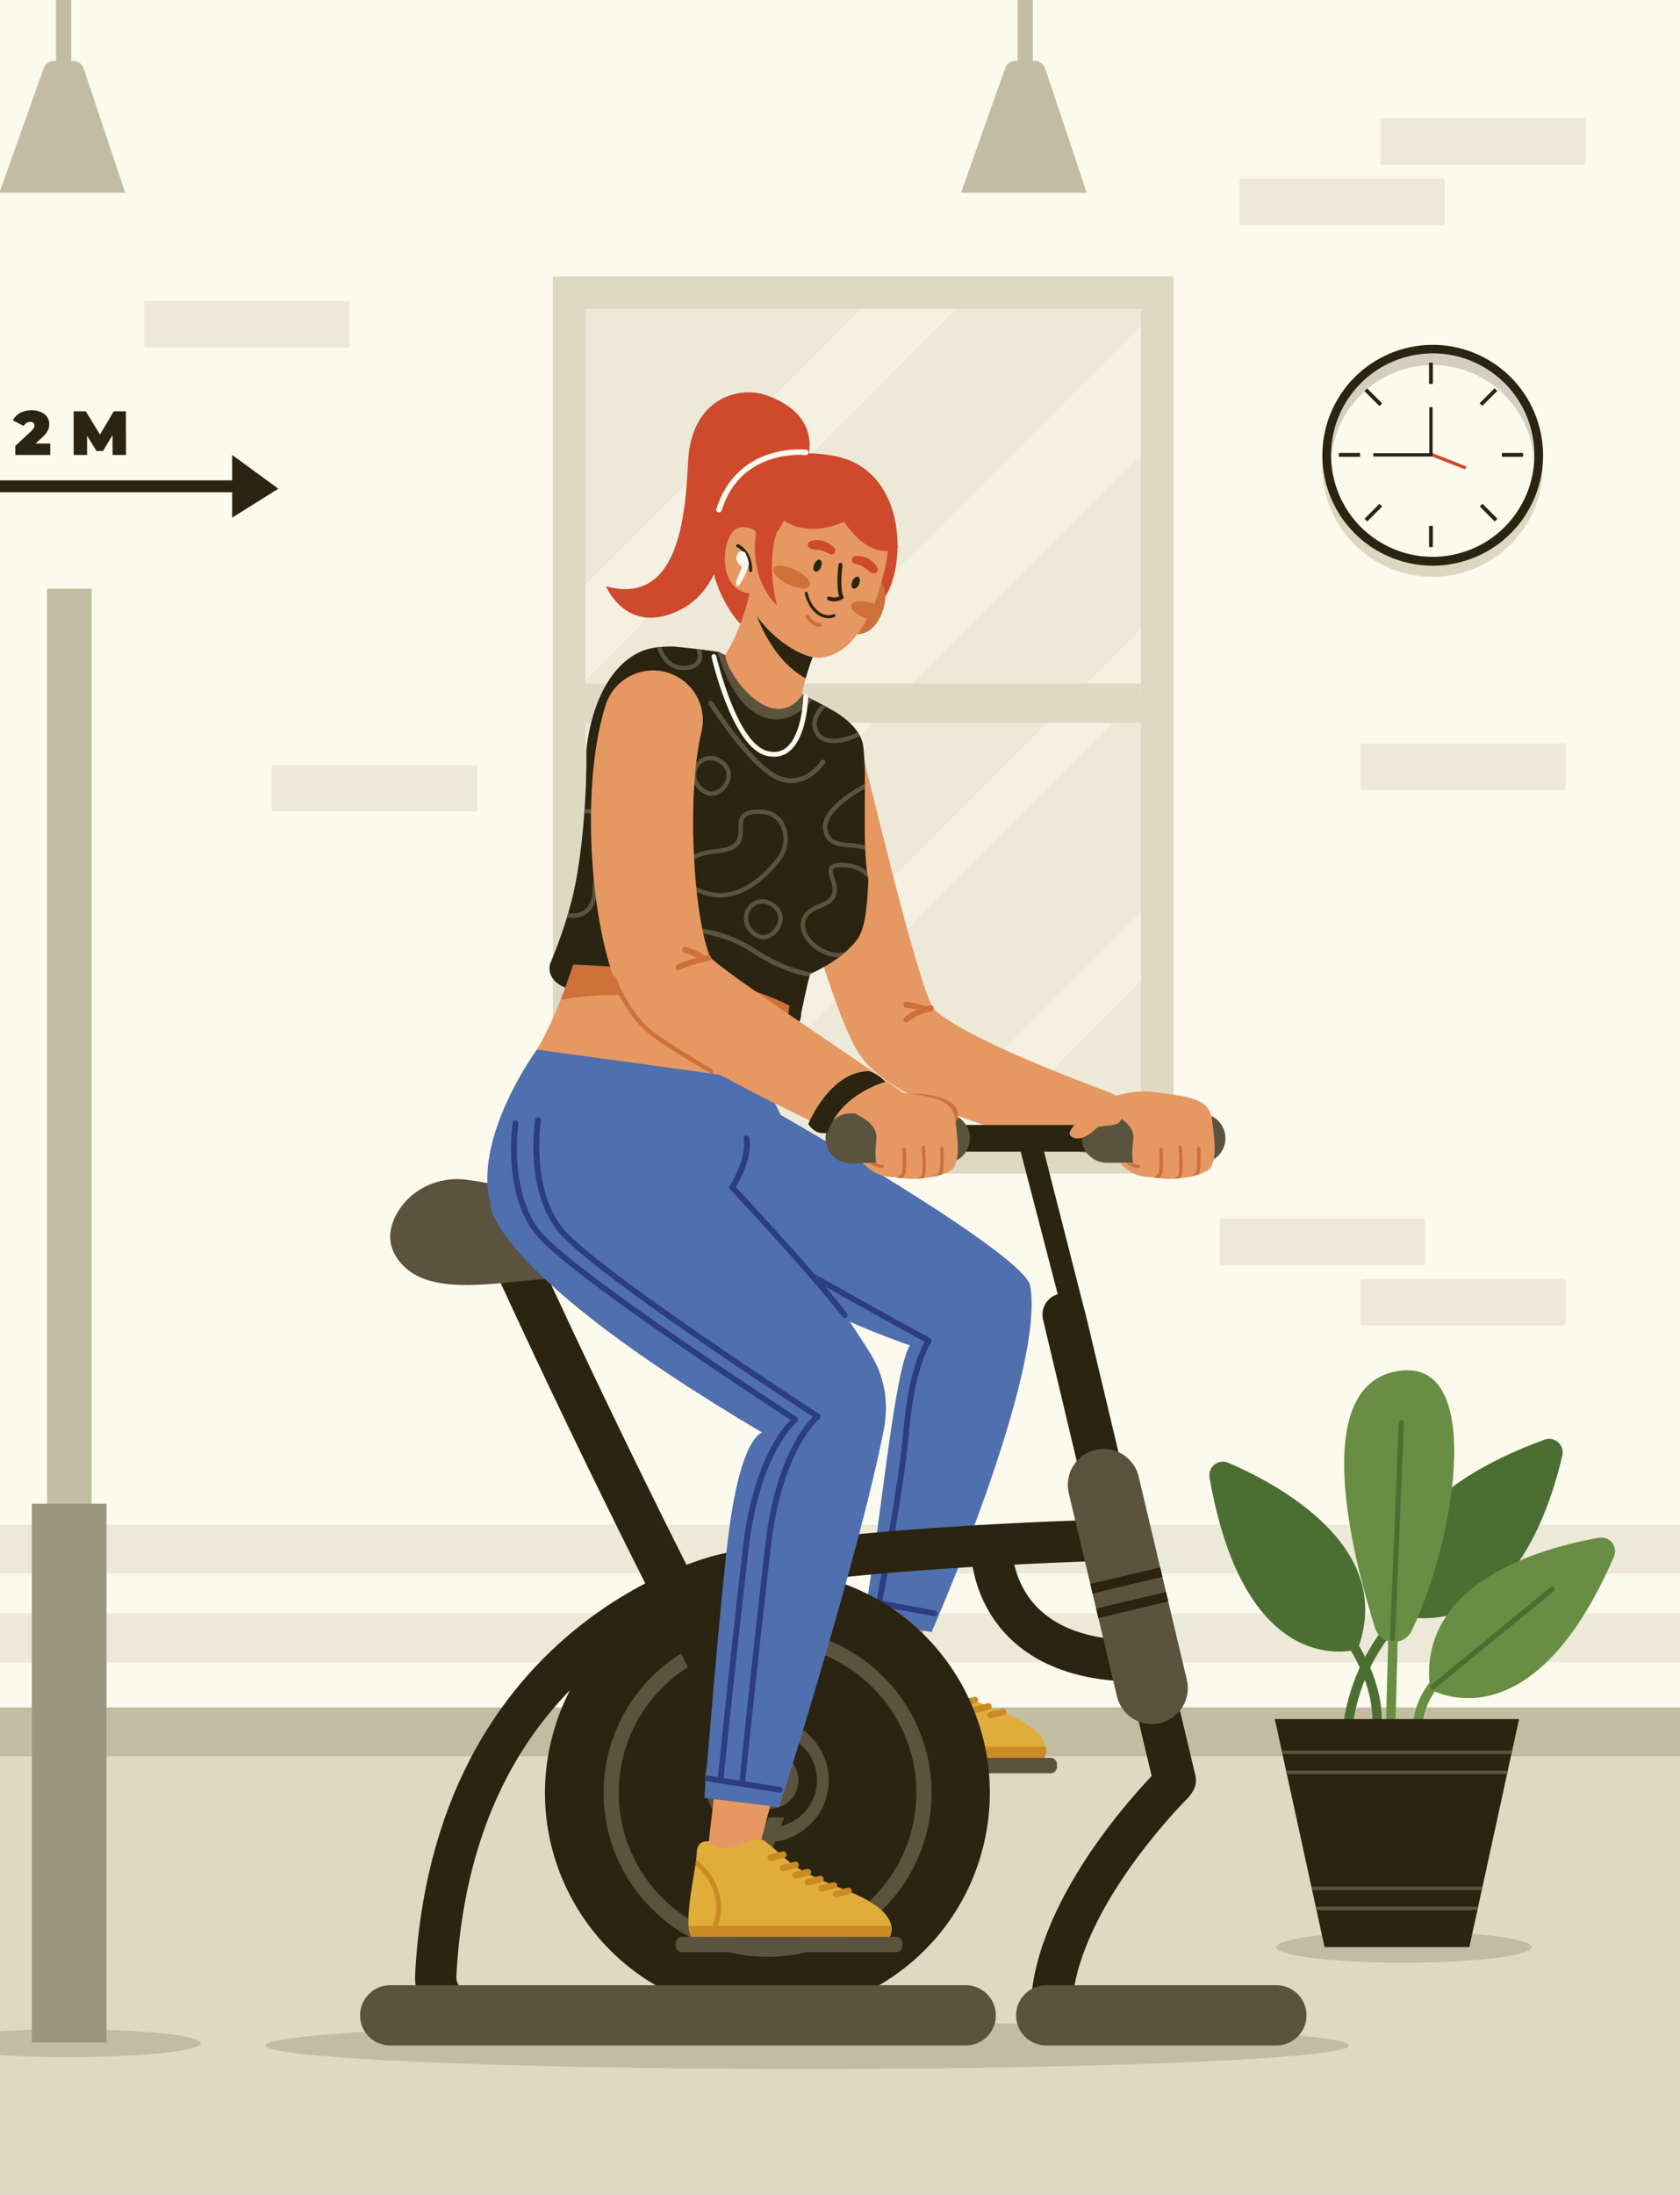 <svg width="383" height="500" viewBox="0 0 383 500" fill="none" xmlns="http://www.w3.org/2000/svg">
<rect x="0" y="0" width="383" height="500" fill="#333333" stroke="none"/>
<g clip-path="url(#clip0_1_1856)">
<g clip-path="url(#clip1_1_1856)">
<path d="M383.027 0H-366.973V500H383.027V0Z" fill="#FCF9ED"/>
<path d="M383.027 400.13H-367V500H383.027V400.13Z" fill="#DDD9C2"/>
<path d="M383.027 367.555H-367V378.722H383.027V367.555Z" fill="#ECE9D9"/>
<path d="M383.027 347.309H-367V358.476H383.027V347.309Z" fill="#ECE9D9"/>
<path d="M383.027 388.962H-367V400.129H383.027V388.962Z" fill="#C2BDA2"/>
<path d="M324.442 288.207H278.518C278.273 288.207 278.075 288.009 278.075 287.764V278.03C278.075 277.785 278.273 277.587 278.518 277.587H324.442C324.687 277.587 324.885 277.786 324.885 278.03V287.764C324.885 288.009 324.687 288.207 324.442 288.207Z" fill="#ECE9D9"/>
<path d="M356.546 301.966H310.622C310.377 301.966 310.179 301.767 310.179 301.523V291.789C310.179 291.544 310.377 291.345 310.622 291.345H356.546C356.791 291.345 356.989 291.544 356.989 291.789V301.523C356.989 301.768 356.791 301.966 356.546 301.966Z" fill="#ECE9D9"/>
<path d="M315.131 37.544H361.055C361.3 37.544 361.498 37.345 361.498 37.1V27.366C361.498 27.121 361.3 26.922 361.055 26.922H315.131C314.886 26.922 314.688 27.12 314.688 27.366V37.1C314.688 37.345 314.886 37.544 315.131 37.544Z" fill="#ECE9D9"/>
<path d="M283.027 51.303H328.951C329.196 51.303 329.395 51.104 329.395 50.86V41.126C329.395 40.881 329.196 40.683 328.951 40.683H283.027C282.782 40.683 282.584 40.882 282.584 41.126V50.86C282.583 51.104 282.782 51.303 283.027 51.303Z" fill="#ECE9D9"/>
<path d="M33.302 79.185H79.226C79.471 79.185 79.67 78.986 79.67 78.742V69.008C79.67 68.763 79.472 68.564 79.226 68.564H33.302C33.057 68.564 32.858 68.763 32.858 69.008V78.742C32.859 78.986 33.057 79.185 33.302 79.185Z" fill="#ECE9D9"/>
<path d="M62.384 184.9H108.308C108.553 184.9 108.752 184.701 108.752 184.457V174.723C108.752 174.478 108.553 174.28 108.308 174.28H62.384C62.139 174.28 61.941 174.479 61.941 174.723V184.457C61.941 184.702 62.139 184.9 62.384 184.9Z" fill="#ECE9D9"/>
<path d="M310.622 180.003H356.546C356.791 180.003 356.989 179.804 356.989 179.56V169.826C356.989 169.581 356.79 169.383 356.546 169.383H310.622C310.377 169.383 310.179 169.582 310.179 169.826V179.56C310.178 179.805 310.377 180.003 310.622 180.003Z" fill="#ECE9D9"/>
<path d="M267.534 62.931H126.043V267.357H267.534V62.931Z" fill="#DDD9C2"/>
<path d="M260.094 70.371H133.484V259.919H260.094V70.371Z" fill="#ECE9D9"/>
<g opacity="0.5">
<path d="M218.002 70.371L133.484 154.889V133.157L196.267 70.371H218.002Z" fill="#FCF9ED"/>
</g>
<g opacity="0.5">
<path d="M260.094 74.201V103.53L133.484 230.14V200.811L260.094 74.201Z" fill="#FCF9ED"/>
</g>
<g opacity="0.5">
<path d="M260.094 207.846V223.484L223.659 259.919H208.021L260.094 207.846Z" fill="#FCF9ED"/>
</g>
<g opacity="0.5">
<path d="M260.094 143.289V158.445L158.617 259.919H143.464L260.094 143.289Z" fill="#FCF9ED"/>
</g>
<path d="M260.095 155.743H133.483V164.664H260.095V155.743Z" fill="#DDD9C2"/>
<path d="M307.538 465.981C307.538 468.942 252.241 471.342 184.029 471.342C115.817 471.342 60.52 468.942 60.52 465.981C60.52 463.02 115.817 460.619 184.029 460.619C252.241 460.619 307.538 463.02 307.538 465.981Z" fill="#C2BDA2"/>
<path d="M198.703 362.501L196.686 379.924C196.686 379.924 202.268 382.837 208.475 379.536L212.379 364.781L198.703 362.501Z" fill="#E69862"/>
<path d="M238.057 400.445H192.818C192.481 399.834 192.298 398.967 192.223 397.933C191.94 394.106 193.16 387.999 193.758 384.149C193.831 383.699 193.893 383.279 193.941 382.9C194.024 382.257 194.076 381.721 194.076 381.327C194.076 378.184 196.858 378.723 196.858 378.723C201.436 383.212 206.619 376.48 209.646 378.688C209.646 378.688 210.949 379.622 214.542 382.854C218.131 386.085 224.241 388.218 229.441 390.394C236.154 393.2 238.058 396.003 238.43 397.934C238.722 399.462 238.057 400.445 238.057 400.445Z" fill="#E0AD3A"/>
<path d="M238.057 400.445H192.818C192.481 399.834 192.298 398.967 192.223 397.933H238.429C238.722 399.462 238.057 400.445 238.057 400.445Z" fill="#CA8A24"/>
<path d="M239.492 403.969H190.765C189.944 403.969 189.279 403.304 189.279 402.482V401.931C189.279 401.11 189.944 400.445 190.765 400.445H239.492C240.313 400.445 240.978 401.11 240.978 401.931V402.482C240.979 403.303 240.313 403.969 239.492 403.969Z" fill="#5B533E"/>
<path d="M197.433 400.445H196.089C197.43 398.913 198.685 396.562 198.521 393.201C198.303 388.731 195.621 385.718 193.758 384.148C193.831 383.698 193.893 383.278 193.941 382.899C195.95 384.434 199.335 387.795 199.598 393.148C199.755 396.357 198.702 398.751 197.433 400.445Z" fill="#CA8A24"/>
<path d="M213.774 385.522C213.439 385.522 213.135 385.295 213.051 384.956C212.952 384.557 213.195 384.152 213.595 384.053L216.421 383.351C216.82 383.251 217.225 383.495 217.324 383.895C217.423 384.295 217.18 384.699 216.78 384.798L213.954 385.5C213.894 385.514 213.833 385.522 213.774 385.522Z" fill="#CA8A24"/>
<path d="M210.965 383.169C210.63 383.169 210.326 382.942 210.242 382.603C210.143 382.204 210.386 381.799 210.786 381.7L213.612 380.998C214.011 380.898 214.416 381.142 214.515 381.542C214.614 381.941 214.371 382.346 213.971 382.445L211.145 383.147C211.085 383.162 211.025 383.169 210.965 383.169Z" fill="#CA8A24"/>
<path d="M216.6 387.164C216.266 387.164 215.961 386.937 215.877 386.598C215.778 386.199 216.021 385.794 216.421 385.695L219.247 384.993C219.647 384.893 220.051 385.137 220.15 385.537C220.249 385.936 220.006 386.341 219.606 386.44L216.78 387.142C216.72 387.157 216.659 387.164 216.6 387.164Z" fill="#CA8A24"/>
<path d="M219.425 388.743C219.091 388.743 218.786 388.516 218.702 388.177C218.603 387.778 218.846 387.373 219.246 387.274L222.072 386.572C222.472 386.472 222.876 386.717 222.975 387.116C223.074 387.515 222.831 387.92 222.431 388.019L219.605 388.721C219.545 388.736 219.485 388.743 219.425 388.743Z" fill="#CA8A24"/>
<path d="M222.507 390.204C222.173 390.204 221.868 389.977 221.784 389.638C221.685 389.238 221.928 388.834 222.328 388.735L225.154 388.033C225.554 387.934 225.958 388.177 226.057 388.577C226.156 388.976 225.913 389.381 225.513 389.48L222.687 390.182C222.627 390.197 222.566 390.204 222.507 390.204Z" fill="#CA8A24"/>
<path d="M225.849 391.449C225.514 391.449 225.21 391.222 225.126 390.883C225.027 390.484 225.27 390.079 225.67 389.98L228.496 389.279C228.896 389.179 229.3 389.423 229.399 389.823C229.498 390.222 229.255 390.627 228.855 390.726L226.029 391.428C225.968 391.442 225.908 391.449 225.849 391.449Z" fill="#CA8A24"/>
<path d="M176.373 253.065C176.373 253.065 232.604 284.999 234.825 292.736C238.504 312.435 212.379 371.806 212.379 371.806L196.865 369.081C200.432 350.627 203.676 312.526 207.424 306.489C194.122 301.905 174.632 292.798 161.112 284.305L176.373 253.065Z" fill="#506FAE"/>
<path d="M213.029 368.203C212.989 368.203 212.949 368.2 212.909 368.192L198.31 365.505C197.951 365.439 197.714 365.095 197.78 364.736C197.846 364.377 198.192 364.14 198.549 364.206L213.148 366.893C213.507 366.959 213.744 367.303 213.678 367.662C213.62 367.98 213.342 368.203 213.029 368.203Z" fill="#2D3D81"/>
<path d="M200.464 365.515C200.422 365.515 200.379 365.511 200.337 365.503C199.979 365.433 199.746 365.086 199.816 364.728C199.866 364.47 204.879 338.746 205.937 326.065C206.982 313.532 209.768 307.521 210.793 305.682C200.658 300.165 184.876 291.291 184.714 291.201C184.396 291.022 184.283 290.62 184.462 290.302C184.641 289.984 185.043 289.871 185.361 290.05C185.525 290.142 201.94 299.372 212.03 304.852C212.195 304.942 212.314 305.098 212.357 305.28C212.4 305.463 212.363 305.655 212.256 305.81C212.219 305.863 208.481 311.432 207.252 326.175C206.189 338.928 201.162 364.723 201.111 364.981C201.049 365.297 200.773 365.515 200.464 365.515Z" fill="#2D3D81"/>
<path d="M224.233 420.323C230.808 393.104 214.074 365.709 186.855 359.134C159.637 352.559 132.242 369.294 125.667 396.513C119.092 423.731 135.827 451.126 163.045 457.701C190.263 464.276 217.658 447.541 224.233 420.323Z" fill="#2A2410"/>
<path d="M174.987 445.794C154.376 445.794 137.608 429.026 137.608 408.415C137.608 387.804 154.376 371.036 174.987 371.036C195.598 371.036 212.366 387.804 212.366 408.415C212.365 429.026 195.597 445.794 174.987 445.794ZM174.987 374.491C156.281 374.491 141.063 389.709 141.063 408.415C141.063 427.121 156.281 442.339 174.987 442.339C193.693 442.339 208.911 427.121 208.911 408.415C208.911 389.71 193.693 374.491 174.987 374.491Z" fill="#5B533E"/>
<path d="M220.172 463.1H107.31C103.844 463.1 100.487 461.657 98.102 459.141C95.717 456.624 94.455 453.196 94.64 449.734C95.627 431.314 99.85 414.825 107.194 400.726C113.113 389.363 121.047 379.54 130.776 371.53C147.21 357.999 163.075 354.31 164.038 354.095C192.874 347.471 254.142 346.095 256.737 346.04C259.328 345.983 261.483 348.044 261.538 350.641C261.593 353.237 259.533 355.387 256.937 355.442C256.311 355.455 194.01 356.853 166.123 363.265L166.077 363.275C165.941 363.306 151.286 366.694 136.413 379.072C116.571 395.584 105.676 419.527 104.032 450.236C103.983 451.145 104.302 452.01 104.928 452.671C105.554 453.332 106.401 453.696 107.311 453.696H220.173C222.77 453.696 224.875 455.801 224.875 458.398C224.874 460.995 222.768 463.1 220.172 463.1Z" fill="#2A2410"/>
<path d="M254.791 382.931C254.672 382.931 254.552 382.927 254.431 382.917C237.385 381.625 229.277 373.629 225.476 367.15C221.385 360.175 221.367 353.617 221.378 352.892L230.781 353.04V353.006C230.781 353.054 230.811 357.873 233.789 362.727C237.714 369.125 244.898 372.763 255.142 373.539C257.732 373.735 259.672 375.994 259.475 378.583C259.287 381.053 257.226 382.931 254.791 382.931Z" fill="#2A2410"/>
<path d="M196.654 171.779L200.082 185.558L201.81 192.455L203.561 199.332C204.148 201.62 204.745 203.902 205.353 206.173C205.951 208.447 206.558 210.713 207.184 212.957C207.805 215.204 208.459 217.427 209.108 219.615C209.761 221.797 210.442 223.952 211.146 225.932C211.495 226.913 211.859 227.858 212.18 228.603C212.263 228.804 212.331 228.94 212.402 229.105L212.543 229.404L212.561 229.449C212.562 229.455 212.541 229.419 212.53 229.407C212.517 229.39 212.502 229.374 212.486 229.358L212.453 229.328C212.446 229.322 212.436 229.318 212.423 229.317C212.421 229.323 212.44 229.345 212.444 229.361C212.449 229.371 212.449 229.379 212.456 229.391L212.495 229.439C212.522 229.472 212.539 229.503 212.572 229.543C212.659 229.631 212.712 229.712 212.83 229.821L212.985 229.979L213.173 230.151C213.289 230.265 213.445 230.389 213.586 230.512C214.178 231.011 214.917 231.551 215.718 232.086C216.519 232.623 217.39 233.155 218.293 233.685C219.196 234.218 220.135 234.742 221.097 235.256C223.02 236.289 225.041 237.271 227.092 238.238C229.146 239.207 231.241 240.148 233.365 241.058C235.486 241.973 237.629 242.877 239.791 243.749C241.952 244.625 244.124 245.496 246.309 246.337C247.399 246.764 248.492 247.185 249.585 247.598L252.817 248.822L253.001 248.892C256.808 250.334 258.725 254.59 257.282 258.396C255.97 261.858 252.331 263.755 248.82 262.986L246.968 262.582L245.162 262.174C243.963 261.892 242.769 261.604 241.576 261.309C239.194 260.707 236.815 260.084 234.444 259.413C232.074 258.737 229.702 258.042 227.334 257.287C224.967 256.531 222.6 255.731 220.225 254.877C217.851 254.012 215.479 253.083 213.081 252.05C210.68 251.013 208.267 249.888 205.78 248.476C204.534 247.769 203.266 246.996 201.943 246.057C201.609 245.816 201.282 245.586 200.939 245.316L200.43 244.922L199.908 244.49C199.567 244.214 199.197 243.87 198.845 243.551C198.664 243.381 198.476 243.193 198.294 243.012L198.02 242.737L197.735 242.43C197.544 242.219 197.361 242.021 197.169 241.795C196.973 241.557 196.779 241.317 196.589 241.074C196.496 240.959 196.395 240.82 196.296 240.679L196 240.261C195.907 240.124 195.799 239.967 195.721 239.845L195.511 239.503C195.214 239.023 195.011 238.645 194.782 238.232C194.587 237.861 194.377 237.466 194.211 237.122C193.51 235.701 192.963 234.43 192.445 233.179C191.425 230.691 190.554 228.313 189.719 225.943C188.883 223.578 188.123 221.225 187.372 218.883C186.624 216.54 185.904 214.204 185.197 211.869C184.503 209.532 183.825 207.197 183.159 204.862L182.168 201.361L181.21 197.856C180.579 195.518 179.943 193.184 179.343 190.842C178.74 188.5 178.132 186.161 177.558 183.813L176.696 180.288L175.859 176.729C174.507 170.983 178.07 165.229 183.816 163.877C189.515 162.536 195.222 166.03 196.633 171.693L196.654 171.779Z" fill="#E69862"/>
<path d="M206.594 232.937C206.408 232.937 206.223 232.859 206.092 232.706C205.855 232.429 205.887 232.012 206.164 231.775C208.505 229.77 211.944 229.082 212.089 229.053C212.444 228.983 212.793 229.216 212.863 229.574C212.933 229.932 212.7 230.278 212.342 230.349C212.31 230.355 209.095 231.003 207.023 232.777C206.899 232.885 206.746 232.937 206.594 232.937Z" fill="#CD703A"/>
<path d="M211.073 230.658C210.978 230.658 210.881 230.637 210.789 230.593C209.053 229.763 206.57 229.574 206.546 229.572C206.182 229.546 205.909 229.229 205.935 228.866C205.961 228.502 206.285 228.227 206.641 228.256C206.753 228.264 209.4 228.466 211.358 229.402C211.687 229.559 211.826 229.954 211.669 230.282C211.556 230.52 211.32 230.658 211.073 230.658Z" fill="#CD703A"/>
<path d="M174.19 406.77C172.359 406.77 170.586 405.792 169.655 404.068C139.343 347.985 112.452 288.604 112.184 288.011C111.013 285.419 112.164 282.368 114.756 281.197C117.348 280.026 120.398 281.177 121.57 283.769C121.836 284.359 148.583 343.419 178.716 399.171C180.068 401.673 179.136 404.798 176.634 406.15C175.855 406.57 175.016 406.77 174.19 406.77Z" fill="#2A2410"/>
<path d="M188.934 405.561C188.934 413.35 182.619 419.665 174.83 419.665C167.041 419.665 160.726 413.351 160.726 405.561C160.726 397.772 167.041 391.457 174.83 391.457C182.62 391.457 188.934 397.772 188.934 405.561Z" fill="#5B533E"/>
<path d="M178.005 416C183.766 414.634 187.329 408.855 185.962 403.094C184.596 397.333 178.818 393.771 173.056 395.137C167.295 396.504 163.733 402.282 165.099 408.043C166.466 413.804 172.244 417.367 178.005 416Z" fill="#2A2410"/>
<path d="M175.535 412.053C171.956 412.053 169.043 409.141 169.043 405.561C169.043 401.981 171.955 399.069 175.535 399.069C179.114 399.069 182.027 401.981 182.027 405.561C182.027 409.141 179.115 412.053 175.535 412.053Z" fill="#5B533E"/>
<path d="M106.451 268.766C99.859 267.862 93.251 271.028 90.214 276.947C88.465 280.356 88.12 284.361 91.834 288.239C101.117 297.933 124.426 288.381 138.172 291.95C151.918 295.519 152.811 282.3 132.64 275.239C121.608 271.377 112.469 269.591 106.451 268.766Z" fill="#5B533E"/>
<path d="M175.211 414.025L164.26 441.225H168.347L178.802 414.025H175.211Z" fill="#5B533E"/>
<path d="M204.258 444.749H155.531C154.71 444.749 154.045 444.084 154.045 443.263V442.712C154.045 441.891 154.711 441.225 155.531 441.225H204.258C205.079 441.225 205.744 441.89 205.744 442.712V443.263C205.745 444.084 205.079 444.749 204.258 444.749Z" fill="#5B533E"/>
<path d="M268.909 410.29C268.529 410.383 268.15 410.424 267.775 410.424C265.576 410.424 263.58 408.919 263.048 406.687L237.791 300.621C237.189 298.098 238.68 295.556 241.139 294.838L232.332 260.987L237.438 260.094L247.029 297.667L247.446 299.172L272.513 404.432C273.132 407.049 271.521 409.67 268.909 410.29Z" fill="#2A2410"/>
<path d="M264.498 392.543C260.098 393.587 255.687 390.865 254.643 386.466L250.406 368.619L249.893 366.457L249.079 363.017L248.566 360.855L243.653 340.16C242.609 335.76 245.331 331.346 249.73 330.302C254.13 329.258 258.541 331.977 259.585 336.377L264.49 357.055L265.003 359.216L265.82 362.656L266.333 364.817L270.572 382.684C271.619 387.084 268.897 391.499 264.498 392.543Z" fill="#5B533E"/>
<path d="M265.004 359.216L249.078 363.017L248.565 360.855L264.49 357.055L265.004 359.216Z" fill="#2A2410"/>
<path d="M266.334 364.818L250.406 368.618L249.893 366.456L265.82 362.656L266.334 364.818Z" fill="#2A2410"/>
<path d="M125.41 219.564C125.41 219.564 124.201 223.061 128.831 224.986L178.767 236.174C178.767 236.174 182.486 235.11 182.671 230.786C182.671 230.786 163.708 214.852 125.41 219.564Z" fill="#2A2410"/>
<path d="M174.195 246.856C142.237 245.159 122.403 239.106 122.403 239.106C124.516 235.568 126.359 231.476 127.846 227.718C129.574 223.346 130.821 219.431 131.441 217.367C142.653 218.858 170.07 222.85 180.249 227.395L179.525 231.681C177.192 236.675 175.003 241.686 174.195 246.856Z" fill="#E69862"/>
<path d="M158.384 233.06C157.937 234.368 157.135 235.279 156.594 235.094C156.053 234.909 155.977 233.698 156.424 232.39C156.871 231.082 157.673 230.171 158.214 230.356C158.756 230.54 158.832 231.751 158.384 233.06Z" fill="#CD703A"/>
<path d="M179.526 231.681C168.546 228.903 146.733 224.532 127.847 227.718C129.575 223.346 130.822 219.431 131.442 217.367C142.654 218.858 170.071 222.85 180.25 227.395L179.526 231.681Z" fill="#CD703A"/>
<path d="M197.977 200.41C197.977 200.413 197.977 200.413 197.977 200.413C197.817 203.608 197.647 206.533 197.219 208.978C197.134 209.476 197.034 209.953 196.924 210.411C196.549 211.959 196.026 213.253 195.276 214.226C194.526 215.198 193.649 216.086 192.726 216.886C192.234 217.316 191.729 217.719 191.223 218.096C189.83 219.131 188.433 219.968 187.293 220.588C186.996 220.753 186.715 220.898 186.458 221.031C186.018 221.254 185.643 221.431 185.355 221.566C184.948 221.756 184.713 221.851 184.713 221.851C184.71 221.851 184.71 221.851 184.71 221.851C184.703 221.873 184.698 221.899 184.69 221.926C184.63 222.114 184.578 222.316 184.52 222.528C184.303 223.338 184.06 224.305 183.813 225.411C183.605 226.306 183.395 227.283 183.173 228.336C183.011 229.118 182.84 229.933 182.668 230.783C181.438 229.93 180.061 229.14 178.566 228.411C178.313 228.289 178.056 228.168 177.796 228.048C174.896 226.706 171.584 225.573 168.049 224.62C167.776 224.548 167.502 224.473 167.226 224.403C152.561 220.596 134.344 219.745 125.409 219.566C125.656 218.978 125.894 218.403 126.119 217.831C126.289 217.411 126.454 216.993 126.616 216.581C127.656 213.901 128.529 211.361 129.256 208.956C129.354 208.636 129.449 208.316 129.541 208.001C129.919 206.709 130.251 205.459 130.546 204.248C130.624 203.926 130.701 203.596 130.779 203.253C131.824 198.605 132.699 192.198 133.206 185.29C133.231 184.953 133.256 184.615 133.279 184.278C133.347 183.288 133.404 182.288 133.456 181.283C133.486 180.7 133.511 180.125 133.539 179.551C133.554 179.168 133.566 178.791 133.579 178.414C133.669 175.904 133.701 173.381 133.669 170.904C135.076 158.056 140.856 149.412 148.249 147.737C148.716 147.63 149.211 147.544 149.726 147.477C150.051 147.434 150.381 147.4 150.721 147.372C151.591 147.3 152.506 147.272 153.449 147.28C155.424 147.455 157.234 147.65 158.769 147.835L158.904 147.85C159.234 147.887 159.551 147.927 159.856 147.965H159.859C160.139 148 160.404 148.035 160.659 148.068C162.009 148.243 162.994 148.386 163.484 148.461C163.569 148.473 163.642 148.486 163.697 148.494C163.789 148.506 163.84 148.514 163.84 148.514L183.245 158.367H183.248L184.238 158.87L185.263 159.39L187.303 160.425C187.353 160.452 187.401 160.48 187.451 160.508H187.454C187.772 160.681 188.082 160.85 188.381 161.02C188.848 161.28 189.298 161.535 189.733 161.782C189.733 161.782 193.513 163.734 195.556 166.812C195.741 167.092 195.911 167.38 196.064 167.677C196.436 168.404 196.699 169.182 196.791 170.004C197.101 172.339 197.174 175.214 197.179 178.486C197.179 178.864 197.179 179.248 197.176 179.636C197.173 181.303 197.156 183.066 197.148 184.903C197.141 187.123 197.116 189.866 197.208 192.613C197.221 192.97 197.233 193.328 197.251 193.685C197.326 195.34 197.451 196.973 197.653 198.468C197.731 199.051 197.821 199.613 197.926 200.146C197.943 200.232 197.96 200.322 197.977 200.41Z" fill="#2A2410"/>
<path d="M197.207 192.61C196.065 192.27 194.867 192.163 193.737 192.062C191.169 191.835 189.142 191.654 188.645 188.937C188.057 185.737 192.865 182.11 197.175 179.632C197.178 179.244 197.178 178.859 197.178 178.482C192.818 180.905 186.906 185.007 187.66 189.119C188.298 192.584 191.018 192.824 193.647 193.059C194.872 193.166 196.117 193.279 197.25 193.681C197.232 193.325 197.22 192.967 197.207 192.61Z" fill="#5B533E"/>
<path d="M159.72 150.915C159.155 151.978 157.957 152.568 156.16 152.67C156.035 152.678 155.91 152.68 155.788 152.68C152.306 152.68 150.566 149.805 149.728 147.475C150.053 147.432 150.383 147.398 150.723 147.37C151.473 149.38 152.951 151.68 155.793 151.68C155.896 151.68 155.998 151.678 156.106 151.673C157.526 151.59 158.446 151.178 158.836 150.448C159.253 149.665 159.048 148.623 158.771 147.833L158.906 147.848C159.236 147.885 159.553 147.925 159.858 147.963H159.861C160.11 148.878 160.215 149.985 159.72 150.915Z" fill="#5B533E"/>
<path d="M196.063 167.673C195.513 167.948 194.943 168.196 194.37 168.408C192.977 168.923 191.44 169.271 190.03 169.271C188.247 169.271 186.67 168.718 185.842 167.246C185.16 166.029 185.007 164.784 185.39 163.539C185.76 162.334 186.585 161.309 187.45 160.504H187.453C187.771 160.677 188.081 160.846 188.38 161.016C187.53 161.754 186.687 162.718 186.345 163.836C186.043 164.818 186.165 165.776 186.715 166.756C187.887 168.843 191.257 168.493 194.022 167.471C194.555 167.274 195.07 167.051 195.555 166.808C195.74 167.087 195.91 167.375 196.063 167.673Z" fill="#5B533E"/>
<path d="M179.328 189.045C178.723 186.857 177.075 184.273 172.61 184.4C168.36 184.52 168.355 186.78 168.347 188.775C168.342 190.923 168.337 192.953 163.442 193.378C158.467 193.808 155.155 195.843 155.004 198.566C154.864 201.129 157.649 203.356 162.101 204.241C162.821 204.386 163.531 204.451 164.226 204.451C167.239 204.451 169.986 203.201 172.304 201.549C174.619 199.899 176.504 197.847 177.791 196.239C179.432 194.188 180.008 191.497 179.328 189.045ZM177.01 195.613C174.285 199.021 168.747 204.543 162.297 203.26C158.362 202.477 155.892 200.655 156.005 198.62C156.102 196.822 158.467 194.81 163.53 194.373C169.335 193.87 169.342 191.048 169.347 188.778C169.355 186.801 169.357 185.493 172.64 185.4C172.732 185.398 172.825 185.395 172.917 185.395C175.815 185.395 177.645 186.712 178.365 189.312C178.527 189.902 178.607 190.509 178.607 191.115C178.607 192.712 178.055 194.307 177.01 195.613Z" fill="#5B533E"/>
<path d="M191.64 197.57C191.75 197.567 191.862 197.567 191.97 197.567C194.712 197.567 196.413 198.567 197.435 199.589C197.62 199.774 197.782 199.959 197.925 200.142C197.82 199.609 197.73 199.047 197.652 198.464C196.45 197.449 194.637 196.567 191.965 196.567C191.85 196.567 191.73 196.567 191.61 196.572C190.332 196.607 189.547 196.892 189.147 197.462C188.6 198.24 188.942 199.277 189.302 200.375C189.972 202.408 190.662 204.508 186.794 205.905C182.729 207.372 182.384 209.872 182.539 211.232C182.904 214.412 186.586 217.597 190.417 218.05C190.677 218.08 190.935 218.095 191.192 218.095H191.224C191.729 217.717 192.234 217.315 192.727 216.885C192.005 217.083 191.265 217.143 190.534 217.058C187.182 216.661 183.844 213.831 183.534 211.118C183.319 209.251 184.564 207.773 187.134 206.846C191.916 205.121 190.914 202.076 190.251 200.063C189.971 199.211 189.706 198.405 189.964 198.038C190.102 197.842 190.505 197.602 191.64 197.57Z" fill="#5B533E"/>
<path d="M176.592 205.845C175.41 204.985 174.18 204.685 172.935 204.952C171.477 205.265 170.313 206.304 169.82 207.732C169.65 208.222 169.567 208.725 169.567 209.222C169.567 210.257 169.924 211.267 170.612 212.094C171.322 212.949 172.147 213.539 173.062 213.849C173.372 213.951 173.687 214.001 174 214.001C175.592 214.001 177.152 212.761 177.905 211.301C178.722 209.72 178.805 207.458 176.592 205.845ZM177.018 210.842C176.223 212.384 174.591 213.307 173.38 212.899C172.645 212.652 171.97 212.167 171.383 211.457C170.591 210.502 170.358 209.232 170.766 208.059C171.148 206.946 172.019 206.172 173.146 205.929C174.101 205.724 175.061 205.969 176.003 206.654C178.145 208.212 177.323 210.255 177.018 210.842Z" fill="#5B533E"/>
<path d="M164.787 173.167C163.605 172.307 162.375 172.005 161.132 172.272C159.674 172.585 158.51 173.624 158.015 175.052C157.495 176.559 157.79 178.189 158.81 179.417C159.52 180.272 160.342 180.862 161.26 181.17C161.57 181.275 161.885 181.322 162.198 181.322C163.788 181.322 165.348 180.082 166.103 178.622C166.92 177.04 167.003 174.777 164.787 173.167ZM165.215 178.163C164.417 179.705 162.787 180.628 161.577 180.223C161.21 180.101 160.854 179.915 160.522 179.673C160.187 179.433 159.872 179.133 159.577 178.778C158.784 177.823 158.554 176.553 158.96 175.381C159.345 174.271 160.212 173.493 161.342 173.251C161.56 173.206 161.78 173.181 161.997 173.181C162.734 173.181 163.472 173.449 164.2 173.976C166.342 175.535 165.518 177.575 165.215 178.163Z" fill="#5B533E"/>
<path d="M140.45 196.158C138.267 197.67 136.01 199.233 136.082 202.405C136.157 205.593 134.865 207.913 132.54 208.77C131.927 208.995 131.28 209.105 130.617 209.105C130.17 209.105 129.715 209.055 129.257 208.955C129.355 208.635 129.45 208.315 129.542 208C130.462 208.182 131.37 208.137 132.195 207.833C134.095 207.131 135.147 205.16 135.082 202.428C134.997 198.718 137.592 196.923 139.882 195.338C142.302 193.661 144.217 192.338 143 189.211C141.727 185.951 137.235 185.231 133.207 185.291C133.232 184.954 133.257 184.616 133.28 184.279C137.587 184.231 142.462 185.082 143.93 188.849C145.435 192.71 142.902 194.462 140.45 196.158Z" fill="#5B533E"/>
<path d="M185.262 159.387C183.621 161.116 180.056 164.982 174.821 163.592C167.6 161.675 164.625 151.648 163.485 148.458C163.716 148.492 163.836 148.512 163.836 148.512L185.262 159.387Z" fill="#5B533E"/>
<path d="M173.939 171.915C174.147 172 174.357 172.072 174.57 172.13C176.564 172.676 178.315 172.4 179.774 171.307C184.023 168.126 184.237 159.085 184.244 158.701C184.25 158.396 184.005 158.144 183.702 158.139C183.397 158.134 183.145 158.376 183.139 158.681C183.138 158.77 182.928 167.568 179.111 170.424C177.923 171.313 176.533 171.522 174.863 171.065C167.875 169.151 163.338 149.627 163.293 149.43C163.225 149.133 162.929 148.947 162.631 149.015C162.334 149.083 162.148 149.379 162.216 149.677C162.399 150.484 166.708 168.968 173.939 171.915Z" fill="#FCF9ED"/>
<path d="M151.302 211.812C151.33 212.014 151.464 212.176 151.643 212.249C151.73 212.284 151.825 212.3 151.923 212.286C152.027 212.272 162.264 210.974 171.62 217.101C176.373 220.213 180.804 221.9 184.524 222.527C184.581 222.315 184.636 222.113 184.692 221.925C184.7 221.898 184.706 221.874 184.713 221.85C184.713 221.85 184.949 221.755 185.357 221.566C181.679 221.055 177.152 219.4 172.227 216.176C162.516 209.817 152.209 211.132 151.776 211.191C151.474 211.232 151.262 211.509 151.302 211.812Z" fill="#5B533E"/>
<path d="M177.264 177.752C183.75 180.395 188.02 173.98 188.062 173.915C188.229 173.659 188.156 173.317 187.901 173.151C187.644 172.984 187.303 173.057 187.137 173.312C186.978 173.554 183.311 179.023 177.681 176.729C171.773 174.321 162.599 160.061 162.508 159.917C162.343 159.66 162.002 159.585 161.745 159.749C161.488 159.914 161.413 160.255 161.578 160.512C161.96 161.112 171.035 175.213 177.264 177.752Z" fill="#5B533E"/>
<path d="M122.403 239.106C122.403 239.106 100.296 269.092 117.928 283.769C130.276 294.048 170.591 288.379 180.482 280.675C190.373 272.971 173.773 246.152 173.773 246.152L122.403 239.106Z" fill="#506FAE"/>
<path d="M163.469 403.282L161.452 420.705C161.452 420.705 167.034 423.618 173.241 420.317L177.145 405.562L163.469 403.282Z" fill="#E69862"/>
<path d="M202.823 441.225H157.585C157.248 440.614 157.065 439.747 156.99 438.713C156.707 434.886 157.927 428.779 158.525 424.929C158.598 424.479 158.66 424.059 158.708 423.68C158.791 423.037 158.842 422.501 158.842 422.107C158.842 418.964 161.624 419.503 161.624 419.503C166.202 423.992 171.385 417.26 174.412 419.468C174.412 419.468 175.715 420.402 179.308 423.634C182.897 426.865 189.007 428.998 194.207 431.174C200.92 433.98 202.824 436.783 203.196 438.714C203.488 440.242 202.823 441.225 202.823 441.225Z" fill="#E0AD3A"/>
<path d="M202.823 441.225H157.585C157.248 440.614 157.065 439.747 156.99 438.713H203.196C203.488 440.242 202.823 441.225 202.823 441.225Z" fill="#CA8A24"/>
<path d="M162.2 441.225H160.856C162.197 439.693 163.452 437.342 163.288 433.981C163.07 429.511 160.388 426.498 158.525 424.928C158.598 424.478 158.66 424.058 158.708 423.679C160.717 425.214 164.102 428.574 164.365 433.928C164.521 437.138 163.468 439.532 162.2 441.225Z" fill="#CA8A24"/>
<path d="M178.54 426.302C178.205 426.302 177.901 426.075 177.817 425.736C177.718 425.337 177.961 424.932 178.361 424.833L181.187 424.131C181.586 424.031 181.991 424.275 182.09 424.675C182.189 425.075 181.946 425.479 181.546 425.578L178.72 426.28C178.66 426.295 178.599 426.302 178.54 426.302Z" fill="#CA8A24"/>
<path d="M175.732 423.949C175.397 423.949 175.093 423.722 175.009 423.383C174.91 422.984 175.153 422.579 175.553 422.48L178.379 421.779C178.778 421.679 179.183 421.923 179.282 422.323C179.381 422.722 179.138 423.127 178.738 423.226L175.912 423.928C175.851 423.942 175.791 423.949 175.732 423.949Z" fill="#CA8A24"/>
<path d="M181.366 427.945C181.032 427.945 180.727 427.718 180.643 427.379C180.544 426.98 180.787 426.575 181.187 426.476L184.013 425.774C184.412 425.674 184.817 425.918 184.916 426.318C185.015 426.717 184.772 427.122 184.372 427.221L181.546 427.923C181.486 427.938 181.425 427.945 181.366 427.945Z" fill="#CA8A24"/>
<path d="M184.192 429.524C183.858 429.524 183.554 429.297 183.469 428.958C183.37 428.559 183.613 428.154 184.013 428.055L186.839 427.353C187.239 427.253 187.643 427.498 187.742 427.897C187.841 428.296 187.598 428.701 187.198 428.8L184.372 429.501C184.311 429.517 184.251 429.524 184.192 429.524Z" fill="#CA8A24"/>
<path d="M187.273 430.984C186.939 430.984 186.634 430.757 186.55 430.418C186.451 430.018 186.694 429.614 187.094 429.515L189.92 428.813C190.32 428.714 190.724 428.957 190.823 429.357C190.922 429.756 190.679 430.161 190.279 430.26L187.453 430.962C187.393 430.977 187.332 430.984 187.273 430.984Z" fill="#CA8A24"/>
<path d="M190.615 432.23C190.281 432.23 189.976 432.003 189.892 431.664C189.793 431.265 190.036 430.86 190.436 430.761L193.262 430.06C193.662 429.96 194.066 430.204 194.165 430.604C194.264 431.003 194.021 431.408 193.621 431.507L190.795 432.209C190.734 432.223 190.674 432.23 190.615 432.23Z" fill="#CA8A24"/>
<path d="M111.679 274.318C111.679 274.318 111.679 289.675 173.773 326.363C173.773 326.363 169.135 326.924 166.279 348.085C164.275 362.934 160.584 409.576 160.584 409.576L177.648 411.698C177.648 411.698 196.127 353.526 201.504 325.557C202.666 319.514 201.674 313.56 198.419 308.338C190.811 296.131 177.999 277.733 161.112 266.105C136.948 249.468 111.679 274.318 111.679 274.318Z" fill="#506FAE"/>
<path d="M192.585 300.286C192.385 300.286 192.188 300.196 192.058 300.024C185.093 290.833 166.616 271.129 166.43 270.93C166.22 270.706 166.192 270.366 166.363 270.11C166.402 270.052 170.262 264.223 169.527 259.44C169.472 259.08 169.719 258.743 170.079 258.687C170.44 258.628 170.776 258.879 170.832 259.239C171.53 263.778 168.68 268.875 167.743 270.4C170.341 273.18 186.639 290.685 193.11 299.226C193.33 299.517 193.273 299.931 192.983 300.151C192.864 300.242 192.724 300.286 192.585 300.286Z" fill="#2D3D81"/>
<path d="M177.796 408.388C177.762 408.388 177.728 408.385 177.693 408.38L161.35 405.821C160.99 405.765 160.743 405.427 160.8 405.067C160.856 404.706 161.196 404.461 161.554 404.517L177.897 407.076C178.257 407.132 178.504 407.47 178.447 407.83C178.396 408.155 178.115 408.388 177.796 408.388Z" fill="#2D3D81"/>
<path d="M164.261 406.317C164.24 406.317 164.218 406.316 164.196 406.314C163.833 406.278 163.567 405.956 163.603 405.593C163.622 405.397 165.566 385.608 169.303 353.028C171.547 333.469 178.088 325.583 180.236 323.477C173.72 319.239 129.02 290.005 122.035 281.148C114.548 271.655 116.784 256.449 116.883 255.807C116.938 255.446 117.277 255.2 117.636 255.255C117.997 255.31 118.244 255.647 118.188 256.008C118.165 256.16 115.945 271.294 123.072 280.331C130.315 289.515 181.164 322.507 181.677 322.839C181.857 322.956 181.969 323.153 181.978 323.367C181.986 323.581 181.89 323.787 181.72 323.917C181.636 323.982 173.185 330.78 170.615 353.18C166.879 385.747 164.937 405.527 164.917 405.723C164.884 406.062 164.597 406.317 164.261 406.317Z" fill="#2D3D81"/>
<path d="M186.777 322.136C186.264 321.804 135.415 288.812 128.172 279.628C121.045 270.59 123.265 255.456 123.288 255.304C123.343 254.944 123.096 254.607 122.736 254.551C122.377 254.496 122.039 254.743 121.983 255.103C121.884 255.746 119.648 270.951 127.135 280.445C134.121 289.303 178.82 318.536 185.336 322.774C183.189 324.88 176.647 332.766 174.403 352.325C171.082 381.275 169.005 401.641 168.608 405.62C169.039 405.721 169.464 405.753 169.901 405.822C170.268 402.13 172.359 381.73 175.715 352.475C178.285 330.076 186.736 323.277 186.82 323.212C186.99 323.082 187.086 322.876 187.078 322.662C187.07 322.449 186.957 322.253 186.777 322.136Z" fill="#2D3D81"/>
<path d="M168.318 141.636C168.318 141.636 160.402 133.057 162.061 120.33C163.555 108.866 173.601 101.074 189.7 103.772C205.799 106.47 206.709 126.209 202.466 134.802C198.223 143.396 172.073 145.92 168.318 141.636Z" fill="#CF492C"/>
<path d="M182.794 158.491C175.519 167.979 164.867 152.282 165.425 149.08C169.908 141.719 171.082 133.971 171.082 133.971L186.883 145.497C186.683 146.01 186.482 146.526 186.28 147.043C185.346 149.43 184.405 151.874 183.673 154.533C183.324 155.798 183.024 157.111 182.794 158.491Z" fill="#E69862"/>
<path d="M183.672 154.533C174.994 149.761 171.857 138.286 171.857 138.286L186.279 147.043C185.346 149.43 184.404 151.875 183.672 154.533Z" fill="#2A2410"/>
<path d="M194.532 134.404C194.532 134.404 197.215 130.362 200.544 132.412C203.873 134.463 200.557 146.544 193.777 144.193L194.532 134.404Z" fill="#CD703A"/>
<path d="M170.965 136.443C171.46 141.78 181.994 150.791 187.597 149.787C190.997 149.177 194.445 147.005 197.662 140.974C197.679 140.943 197.695 140.909 197.713 140.878C197.902 140.521 198.083 140.169 198.257 139.818C198.574 139.186 198.865 138.563 199.128 137.963C199.19 137.821 199.251 137.681 199.309 137.543C199.466 137.168 199.611 136.803 199.742 136.449C199.905 136.013 200.047 135.596 200.166 135.2C202.087 128.787 204.375 121.618 199.784 116.006C195.193 110.394 186.646 106.85 180.012 111.234C180.012 111.234 174.891 115.24 172.553 124.629C170.211 134.019 170.605 132.588 170.965 136.443Z" fill="#E69862"/>
<path d="M190.27 124.868C190.27 124.868 188.309 122.586 185.324 123.125C183.657 123.426 183.777 125.078 185.696 125.194C187.036 125.275 187.742 125.401 188.984 126.128C190.226 126.855 190.802 125.358 190.27 124.868Z" fill="#CF492C"/>
<path d="M194.983 126.657C194.983 126.657 197.98 126.385 199.746 128.85C200.733 130.227 199.496 131.329 198.038 130.076C197.02 129.201 196.425 128.8 195.028 128.457C193.631 128.114 194.26 126.638 194.983 126.657Z" fill="#CF492C"/>
<path d="M187.326 140.518C186.953 140.36 186.559 140.135 186.151 139.818C184.042 138.179 183.481 135.326 183.458 135.205C183.423 135.021 183.544 134.843 183.729 134.808C183.913 134.773 184.091 134.894 184.126 135.078C184.131 135.105 184.665 137.803 186.568 139.281C188.452 140.745 189.955 139.934 189.97 139.926C190.134 139.834 190.341 139.893 190.433 140.057C190.525 140.221 190.466 140.428 190.302 140.52C190.24 140.555 188.999 141.225 187.326 140.518Z" fill="#2A2410"/>
<path d="M186.487 142.776C186.68 142.815 186.807 142.825 186.828 142.827C187.076 142.845 187.291 142.658 187.309 142.41C187.327 142.163 187.143 141.947 186.894 141.929C186.821 141.923 185.208 141.775 184.568 140.258C184.471 140.029 184.208 139.921 183.978 140.018C183.749 140.114 183.642 140.379 183.738 140.607C184.402 142.181 185.83 142.644 186.487 142.776Z" fill="#CD703A"/>
<path d="M204.698 124.757C204.698 124.757 199.094 128.619 192.44 118.87C192.44 118.87 181.428 124.377 175.268 115.044C170.106 107.223 183.262 104.721 192.567 108.363C201.872 112.003 204.698 124.757 204.698 124.757Z" fill="#CF492C"/>
<path d="M183.703 105.911C183.703 105.911 188.752 94.934 174.608 90C168.673 87.93 157.626 90.485 156.871 105.112C156.256 117.035 154.94 138.164 138.16 133.571C138.16 133.571 142.827 144.992 154.993 138.967C167.16 132.942 164.144 116.048 170.75 114.625C177.356 113.202 182.234 111.02 183.703 105.911Z" fill="#CF492C"/>
<path d="M163.917 116.742C163.855 116.742 163.791 116.733 163.729 116.713C163.4 116.609 163.217 116.258 163.321 115.929C165.812 108.03 171.247 104.778 175.367 103.441C179.808 102 183.614 102.415 183.774 102.433C184.117 102.472 184.363 102.782 184.323 103.125C184.284 103.468 183.972 103.712 183.631 103.675C183.594 103.67 179.898 103.274 175.708 104.644C170.145 106.464 166.378 110.387 164.512 116.305C164.429 116.571 164.182 116.742 163.917 116.742Z" fill="#FCF9ED"/>
<path d="M179.445 115.335C179.445 115.335 179.498 118.25 177.121 121.175C174.744 124.099 172.362 121.155 172.362 121.155L175.489 113.383L179.445 115.335Z" fill="#CF492C"/>
<path d="M187.161 129.205C186.854 129.937 186.257 130.385 185.827 130.204C185.398 130.024 185.299 129.284 185.606 128.552C185.913 127.82 186.51 127.372 186.94 127.552C187.37 127.733 187.469 128.473 187.161 129.205Z" fill="#2A2410"/>
<path d="M195.854 133.071C195.547 133.803 194.95 134.251 194.52 134.071C194.091 133.891 193.992 133.151 194.299 132.419C194.606 131.687 195.203 131.239 195.633 131.419C196.063 131.6 196.162 132.339 195.854 133.071Z" fill="#2A2410"/>
<path d="M189.519 136.955C189.295 136.912 189.062 136.845 188.825 136.746C188.595 136.65 188.487 136.387 188.582 136.158C188.677 135.928 188.942 135.82 189.17 135.915C190.076 136.291 190.885 136.052 191.311 135.86C190.511 133.621 191.145 128.821 191.174 128.605C191.207 128.358 191.434 128.186 191.68 128.219C191.931 128.256 192.099 128.479 192.066 128.725C191.865 130.217 191.512 134.405 192.283 135.845C192.391 136.046 192.331 136.296 192.145 136.426C192.092 136.464 190.973 137.231 189.519 136.955Z" fill="#2A2410"/>
<path d="M197.662 140.974C197.856 140.618 198.079 140.169 198.257 139.818C198.582 139.187 198.859 138.563 199.128 137.963C199.191 137.822 199.25 137.681 199.309 137.543C199.203 137.506 199.047 137.463 198.939 137.43C196.537 136.675 194.34 136.848 194.037 137.814C193.74 138.751 195.372 140.206 197.662 140.974Z" fill="#CD703A"/>
<path d="M176.375 129.473C175.934 130.386 177.414 132.015 179.682 133.111C181.95 134.207 184.146 134.355 184.588 133.442C185.029 132.529 183.549 130.9 181.281 129.803C179.013 128.707 176.817 128.559 176.375 129.473Z" fill="#CD703A"/>
<path d="M174.076 123.957C174.076 123.957 173.02 119.594 168.745 120.142C164.469 120.69 162.982 134.427 170.86 135.146L174.076 123.957Z" fill="#E69862"/>
<path d="M177.121 121.174C177.121 121.174 174.541 127.738 177.121 137.821C177.121 137.821 170.724 132.757 172.362 121.154L177.121 121.174Z" fill="#CF492C"/>
<path d="M171.498 129.959C171.491 130.164 171.32 130.324 171.115 130.317C171.087 130.316 171.061 130.312 171.035 130.306C170.87 130.264 170.751 130.109 170.757 129.933C170.757 129.91 170.792 128.569 170.229 127.178C169.306 127.617 168.547 128.05 168.536 128.056C168.449 128.107 168.35 128.117 168.26 128.093C168.167 128.069 168.084 128.009 168.03 127.919C167.93 127.742 167.992 127.515 168.169 127.412C168.203 127.392 168.963 126.959 169.91 126.508C169.506 125.789 168.911 125.109 168.034 124.657C167.853 124.562 167.783 124.34 167.877 124.159C167.972 123.975 168.195 123.905 168.376 123.999C171.608 125.673 171.504 129.786 171.498 129.959Z" fill="#2A2410"/>
<path d="M169.873 125.869C169.873 125.869 168.579 124.799 167.964 126.647C167.472 128.123 169.168 129.095 169.168 129.095L168.055 131.807C167.74 132.55 167.699 133.648 168.348 133.566C169.516 131.885 170.166 130.465 170.75 128.524C170.75 128.524 170.627 127.232 169.873 125.869Z" fill="#FCF9ED"/>
<path d="M159.874 166.898C159.458 168.68 159.105 170.702 158.836 172.8C158.707 173.852 158.587 174.925 158.483 176.013C158.38 177.101 158.302 178.206 158.238 179.319C157.959 183.774 157.946 188.369 158.112 192.949C158.276 197.527 158.643 202.121 159.245 206.526C159.397 207.626 159.566 208.712 159.754 209.773C159.937 210.835 160.139 211.874 160.362 212.867C160.583 213.859 160.831 214.806 161.082 215.658C161.328 216.512 161.6 217.259 161.799 217.743C161.892 217.965 161.968 218.12 161.943 218.117C161.931 218.101 161.919 218.096 161.897 218.079C161.864 218.035 161.825 217.995 161.783 217.96C161.72 217.885 161.647 217.811 161.57 217.747C161.566 217.746 161.549 217.739 161.55 217.751C161.58 217.784 161.609 217.818 161.637 217.854L161.798 218.015C161.85 218.069 161.935 218.142 162.002 218.206L162.11 218.306L162.235 218.415C162.555 218.702 162.954 219.027 163.353 219.351C164.173 220.009 165.078 220.69 166.001 221.381C166.927 222.071 167.884 222.764 168.854 223.456C170.796 224.839 172.785 226.234 174.795 227.613C176.8 229.005 178.833 230.379 180.864 231.771L193.13 240.112C197.213 242.921 201.343 245.719 205.37 248.597L205.406 248.623C208.732 251 209.501 255.622 207.124 258.947C205.07 261.82 201.337 262.782 198.216 261.459C193.542 259.479 189.008 257.355 184.452 255.197L177.663 251.882C175.41 250.752 173.158 249.614 170.916 248.443C166.424 246.106 161.968 243.693 157.481 241.069C156.359 240.409 155.233 239.734 154.094 239.031C152.952 238.329 151.808 237.592 150.615 236.782C150.011 236.367 149.409 235.95 148.755 235.461L148.513 235.281L148.259 235.086C148.085 234.951 147.926 234.831 147.742 234.682L147.194 234.234L146.59 233.708C146.366 233.505 146.128 233.279 145.901 233.06C145.614 232.765 145.331 232.462 145.059 232.155C144.822 231.876 144.59 231.592 144.363 231.305C144.157 231.036 143.968 230.775 143.775 230.506C143.052 229.47 142.517 228.537 142.046 227.649C141.139 225.9 140.495 224.324 139.947 222.817C139.401 221.308 138.959 219.86 138.563 218.439C137.774 215.601 137.19 212.86 136.706 210.138C135.737 204.702 135.19 199.357 134.9 193.982C134.767 191.296 134.697 188.605 134.727 185.901C134.76 183.196 134.838 180.479 135.052 177.735C135.27 174.992 135.556 172.219 136.031 169.394C136.499 166.567 137.107 163.689 138.053 160.676C139.932 154.697 146.301 151.373 152.28 153.251C157.973 155.04 161.259 160.901 159.939 166.619L159.874 166.898Z" fill="#E69862"/>
<path d="M162.148 244.529C162.063 244.529 161.977 244.508 161.898 244.462C161.408 244.179 149.849 237.496 146.844 234.592C141.873 229.787 139.567 223.257 139.472 222.981C139.381 222.72 139.52 222.435 139.78 222.345C140.04 222.253 140.326 222.392 140.416 222.653C140.439 222.718 142.743 229.239 147.538 233.873C150.455 236.692 162.278 243.527 162.397 243.596C162.636 243.734 162.718 244.04 162.58 244.279C162.489 244.44 162.321 244.529 162.148 244.529Z" fill="#CD703A"/>
<path d="M154.659 221.031C154.417 221.031 154.185 220.898 154.068 220.667C153.904 220.341 154.036 219.944 154.362 219.781C156.989 218.461 161.18 217.603 161.357 217.567C161.712 217.494 162.063 217.725 162.135 218.083C162.207 218.44 161.976 218.789 161.619 218.861C161.577 218.869 157.423 219.721 154.955 220.961C154.86 221.008 154.759 221.031 154.659 221.031Z" fill="#CD703A"/>
<path d="M160.211 218.874C160.065 218.874 159.917 218.826 159.795 218.726C158.515 217.686 156.027 217.056 156.002 217.049C155.648 216.961 155.433 216.602 155.521 216.248C155.61 215.894 155.967 215.679 156.322 215.768C156.436 215.796 159.123 216.478 160.628 217.701C160.911 217.931 160.954 218.347 160.724 218.63C160.594 218.791 160.403 218.874 160.211 218.874Z" fill="#CD703A"/>
<path d="M267.599 262.356H211.714C210.037 262.356 208.677 260.996 208.677 259.319C208.677 257.642 210.037 256.282 211.714 256.282H267.599C269.276 256.282 270.636 257.642 270.636 259.319C270.636 260.996 269.277 262.356 267.599 262.356Z" fill="#2A2410"/>
<path d="M215.439 264.997H193.871C190.735 264.997 188.193 262.455 188.193 259.319C188.193 256.183 190.735 253.641 193.871 253.641H215.439C218.575 253.641 221.117 256.183 221.117 259.319C221.117 262.455 218.575 264.997 215.439 264.997Z" fill="#5B533E"/>
<path d="M273.685 264.997C273.675 264.997 273.665 264.997 273.655 264.997L252.263 264.885C249.127 264.868 246.598 262.313 246.615 259.177C246.631 256.051 249.171 253.529 252.293 253.529C252.303 253.529 252.313 253.529 252.323 253.529L273.715 253.641C276.851 253.657 279.38 256.213 279.363 259.349C279.346 262.475 276.806 264.997 273.685 264.997Z" fill="#5B533E"/>
<path d="M204.155 249.236C204.155 249.236 211.632 248.511 215.858 250.624C220.084 252.737 217.773 255.906 217.773 255.906H215.66L204.155 249.236Z" fill="#CD703A"/>
<path d="M216.98 266.47C216.534 266.861 215.72 267.244 214.674 267.574H214.671C214.037 267.775 213.319 267.954 212.545 268.102C211.903 268.229 211.225 268.332 210.525 268.406C209.989 268.464 209.439 268.506 208.89 268.527C208.879 268.527 208.872 268.53 208.864 268.53C207.776 268.572 206.68 268.543 205.631 268.414C205.15 268.359 204.68 268.279 204.229 268.179C204.203 268.174 204.179 268.168 204.155 268.163H204.152C199.295 268.361 196.821 264.973 196.821 264.973H199.784C199.422 263.542 199.631 261.55 199.813 259.34C200.072 256.189 196.116 254.322 196.116 254.322C196.116 254.322 190.834 251.153 188.985 248.512C188.985 248.512 197.69 247.889 204.567 248.776C212.754 249.832 217.17 250.303 217.772 255.114C218.3 259.339 219.092 264.621 216.98 266.47Z" fill="#E69862"/>
<path d="M184.265 256.09C184.265 256.09 189.151 244.022 198.146 244.029C198.146 244.029 200.396 244.698 201.792 246.494C201.792 246.494 191.66 249.115 188.623 258.07C186.766 258.421 185.35 257.67 184.265 256.09Z" fill="#2A2410"/>
<path d="M201.503 265.73C201.498 265.946 201.321 266.118 201.107 266.118H201.096C199.688 266.081 198.563 265.162 198.516 265.122C198.466 265.08 198.426 265.03 198.405 264.971H199.773C200.14 265.148 200.61 265.314 201.117 265.325C201.337 265.331 201.509 265.513 201.503 265.73Z" fill="#CD703A"/>
<path d="M206.476 266.897C206.384 267.605 206.035 268.093 205.631 268.413C205.15 268.358 204.68 268.278 204.229 268.178C204.256 268.167 204.287 268.159 204.319 268.154C204.369 268.146 205.539 267.974 205.692 266.797C205.922 265.001 205.713 261.969 205.713 261.94C205.697 261.721 205.861 261.533 206.08 261.517C206.299 261.499 206.487 261.665 206.502 261.884C206.511 262.012 206.719 265.025 206.476 266.897Z" fill="#CD703A"/>
<path d="M210.982 267.28C210.921 267.745 210.752 268.115 210.525 268.405C209.989 268.463 209.439 268.505 208.89 268.526C209.151 268.473 210.063 268.209 210.195 267.179C210.425 265.386 210.118 261.456 210.113 261.416C210.097 261.197 210.261 261.007 210.477 260.988C210.699 260.97 210.886 261.136 210.905 261.353C210.916 261.518 211.222 265.405 210.982 267.28Z" fill="#CD703A"/>
<path d="M215.017 266.607C214.967 266.993 214.843 267.309 214.674 267.574H214.671C214.037 267.775 213.319 267.954 212.545 268.102C212.598 267.975 212.714 267.88 212.857 267.862C212.91 267.857 214.08 267.682 214.233 266.505C214.463 264.704 214.336 261.698 214.336 261.669C214.326 261.45 214.495 261.265 214.714 261.254C214.936 261.246 215.118 261.415 215.126 261.634C215.131 261.758 215.258 264.737 215.017 266.607Z" fill="#CD703A"/>
<path d="M252.292 250.712C252.292 250.712 247.67 251.416 246.878 253.529C246.086 255.642 242.388 258.019 244.501 259.075C246.614 260.131 249.255 257.755 250.047 256.962C250.839 256.17 254.801 256.962 255.593 255.113C256.385 253.265 252.292 250.712 252.292 250.712Z" fill="#E69862"/>
<path d="M275.533 266.47C275.087 266.861 274.273 267.244 273.227 267.574H273.224C272.59 267.775 271.872 267.954 271.098 268.102C270.456 268.229 269.778 268.332 269.078 268.406C268.542 268.464 267.993 268.506 267.443 268.527C267.433 268.527 267.425 268.53 267.417 268.53C266.329 268.572 265.233 268.543 264.185 268.414C263.704 268.359 263.234 268.279 262.783 268.179C262.757 268.174 262.733 268.168 262.709 268.163H262.706C257.849 268.361 255.375 264.973 255.375 264.973H258.338C257.976 263.542 258.185 261.55 258.367 259.34C258.626 256.189 254.67 254.322 254.67 254.322C254.67 254.322 251.096 254.215 249.247 251.575C249.247 251.575 256.244 247.889 263.121 248.776C271.308 249.832 275.724 250.303 276.326 255.114C276.853 259.339 277.646 264.621 275.533 266.47Z" fill="#E69862"/>
<path d="M259.932 265.72C259.927 265.937 259.75 266.106 259.536 266.106H259.525C258.117 266.072 256.99 265.153 256.942 265.113C256.897 265.073 256.86 265.026 256.836 264.973H258.22C258.584 265.147 259.049 265.306 259.546 265.316C259.766 265.321 259.938 265.503 259.932 265.72Z" fill="#CD703A"/>
<path d="M265.029 266.897C264.937 267.605 264.588 268.093 264.184 268.413C263.703 268.358 263.233 268.278 262.782 268.178C262.808 268.167 262.84 268.159 262.872 268.154C262.922 268.146 264.092 267.974 264.245 266.797C264.475 265.001 264.266 261.969 264.266 261.94C264.25 261.721 264.414 261.533 264.633 261.517C264.852 261.499 265.04 261.665 265.056 261.884C265.064 262.012 265.272 265.025 265.029 266.897Z" fill="#CD703A"/>
<path d="M269.535 267.28C269.474 267.745 269.305 268.115 269.078 268.405C268.542 268.463 267.993 268.505 267.443 268.526C267.704 268.473 268.616 268.209 268.748 267.179C268.978 265.386 268.671 261.456 268.666 261.416C268.65 261.197 268.814 261.007 269.031 260.988C269.253 260.97 269.44 261.136 269.459 261.353C269.469 261.518 269.775 265.405 269.535 267.28Z" fill="#CD703A"/>
<path d="M273.57 266.607C273.52 266.993 273.396 267.309 273.227 267.574H273.224C272.59 267.775 271.872 267.954 271.098 268.102C271.151 267.975 271.267 267.88 271.41 267.862C271.463 267.857 272.633 267.682 272.786 266.505C273.016 264.704 272.889 261.698 272.889 261.669C272.878 261.45 273.047 261.265 273.267 261.254C273.489 261.246 273.671 261.415 273.679 261.634C273.684 261.758 273.811 264.737 273.57 266.607Z" fill="#CD703A"/>
<path d="M270.797 463.1H243.917C241.419 463.1 239.037 462.025 237.384 460.152C235.737 458.286 234.97 455.802 235.279 453.336C238.389 428.506 263.099 403.993 264.15 402.961C266.003 401.142 268.98 401.169 270.799 403.022C272.618 404.874 272.591 407.85 270.74 409.669C270.509 409.896 247.888 432.369 244.721 453.695H270.797C273.394 453.695 275.499 455.8 275.499 458.397C275.499 460.995 273.394 463.1 270.797 463.1Z" fill="#2A2410"/>
<path d="M220.172 465.981H88.946C85.156 465.981 82.084 462.909 82.084 459.118C82.084 455.328 85.156 452.256 88.946 452.256H220.171C223.961 452.256 227.033 455.328 227.033 459.118C227.034 462.909 223.962 465.981 220.172 465.981Z" fill="#5B533E"/>
<path d="M290.992 465.981H238.503C234.713 465.981 231.641 462.909 231.641 459.118C231.641 455.328 234.713 452.256 238.503 452.256H290.992C294.782 452.256 297.854 455.328 297.854 459.118C297.854 462.909 294.782 465.981 290.992 465.981Z" fill="#5B533E"/>
<path d="M350.595 113.725C354.729 100.463 347.33 86.361 334.067 82.226C320.805 78.092 306.702 85.492 302.568 98.754C298.434 112.017 305.834 126.119 319.096 130.254C332.359 134.388 346.461 126.988 350.595 113.725Z" fill="#DBD7C0"/>
<path d="M349.457 114.269C355.286 101.66 349.789 86.712 337.18 80.883C324.57 75.055 309.623 80.551 303.794 93.161C297.965 105.77 303.462 120.717 316.071 126.546C328.681 132.375 343.628 126.878 349.457 114.269Z" fill="#2A2410"/>
<path d="M330.949 126.445C343.521 124.059 351.779 111.932 349.392 99.36C347.006 86.787 334.879 78.53 322.307 80.916C309.734 83.303 301.477 95.43 303.863 108.002C306.25 120.575 318.376 128.832 330.949 126.445Z" fill="#FCF9ED"/>
<path d="M326.659 82.625H325.792V87.457H326.659V82.625Z" fill="#2A2410"/>
<path d="M326.659 119.797H325.792V124.629H326.659V119.797Z" fill="#2A2410"/>
<path d="M310.055 103.193H305.223V104.061H310.055V103.193Z" fill="#2A2410"/>
<path d="M347.227 103.193H342.395V104.061H347.227V103.193Z" fill="#2A2410"/>
<path d="M340.737 88.44L337.32 91.858L337.934 92.471L341.35 89.053L340.737 88.44Z" fill="#2A2410"/>
<path d="M314.488 114.77L311.072 118.188L311.685 118.801L315.101 115.383L314.488 114.77Z" fill="#2A2410"/>
<path d="M311.681 88.481L311.068 89.094L314.484 92.511L315.097 91.898L311.681 88.481Z" fill="#2A2410"/>
<path d="M337.96 114.758L337.347 115.371L340.763 118.788L341.377 118.175L337.96 114.758Z" fill="#2A2410"/>
<g opacity="0.2">
<path d="M349.767 103.689C349.767 104.133 349.755 104.574 349.73 105.012C349.044 92.847 338.931 83.163 326.597 83.163C314.264 83.163 304.15 92.847 303.464 105.012C303.439 104.574 303.427 104.132 303.427 103.689C303.427 90.912 313.82 80.519 326.597 80.519C339.374 80.519 349.767 90.912 349.767 103.689Z" fill="#2A2410"/>
</g>
<path d="M326.09 103.037L325.818 103.728L334.011 106.954L334.283 106.263L326.09 103.037Z" fill="#CF492C"/>
<path d="M326.597 103.999H313.083V103.256H325.854V92.766H326.597V103.999Z" fill="#2A2410"/>
<path d="M9.943 15.567L-0.127 43.907H28.545L19.076 15.612C18.725 14.563 17.743 13.856 16.638 13.856H12.367C11.277 13.856 10.307 14.541 9.943 15.567Z" fill="#C2BDA2"/>
<path d="M16.255 0H12.78V21.336H16.255V0Z" fill="#C2BDA2"/>
<path d="M229.151 15.567L219.081 43.907H247.753L238.284 15.612C237.933 14.563 236.951 13.856 235.846 13.856H231.575C230.485 13.856 229.515 14.541 229.151 15.567Z" fill="#C2BDA2"/>
<path d="M235.463 0H231.988V21.336H235.463V0Z" fill="#C2BDA2"/>
<path d="M53.365 109.439H-22.376V112.128H53.365C54.107 112.128 54.71 111.526 54.71 110.783C54.71 110.041 54.108 109.439 53.365 109.439Z" fill="#2A2410"/>
<path d="M52.926 103.641V117.926L63.455 111.332L52.926 103.641Z" fill="#2A2410"/>
<path d="M11.454 101.041V103.641H3.483V101.581L7.078 98.256C7.76 97.617 7.859 97.233 7.859 96.892C7.859 96.409 7.532 96.11 6.893 96.11C6.296 96.11 5.728 96.437 5.43 97.034L2.9 95.77C3.625 94.406 5.06 93.468 7.205 93.468C9.564 93.468 11.226 94.69 11.226 96.58C11.226 97.56 10.97 98.441 9.521 99.749L8.1 101.042L11.454 101.041Z" fill="#2A2410"/>
<path d="M25.676 103.641L25.648 99.109L23.488 102.746H22.011L19.851 99.265V103.641H16.796V93.695H19.553L22.792 98.995L25.946 93.695H28.702L28.73 103.641H25.676Z" fill="#2A2410"/>
<path d="M323.123 396.067C322.536 396.067 322.055 395.597 322.045 395.008C321.839 383.779 330.84 378.914 331.223 378.712C331.751 378.434 332.403 378.637 332.68 379.164C332.957 379.691 332.755 380.342 332.23 380.62C332.209 380.631 330.129 381.752 328.11 384.089C325.442 387.178 324.127 390.838 324.203 394.968C324.214 395.564 323.74 396.056 323.144 396.067C323.137 396.067 323.13 396.067 323.123 396.067Z" fill="#678E43"/>
<path d="M319.642 368.183C319.642 368.183 307.111 344.548 352.065 327.978C354.384 327.123 356.728 329.172 356.173 331.58C353.337 343.885 344.032 372.653 319.642 368.183Z" fill="#4B6F32"/>
<path d="M307.31 393.929C307.258 393.929 307.206 393.925 307.154 393.918C306.564 393.832 306.155 393.285 306.241 392.695C309.355 371.194 325.377 361.194 327.194 360.125C327.705 359.82 328.375 359.984 328.68 360.496C328.985 361.008 328.824 361.667 328.312 361.971L328.289 361.984C327.531 362.43 323.533 364.9 319.236 369.724C313.304 376.384 309.65 384.217 308.378 393.003C308.299 393.542 307.838 393.929 307.31 393.929Z" fill="#4B6F32"/>
<path d="M313.914 393.929C313.897 393.929 313.88 393.929 313.862 393.928C313.267 393.9 312.807 393.395 312.835 392.799C313.269 383.598 307.43 375.205 307.371 375.122C307.028 374.635 307.144 373.962 307.631 373.618C308.118 373.275 308.791 373.391 309.135 373.878C309.393 374.244 315.46 382.968 314.991 392.901C314.963 393.478 314.486 393.929 313.914 393.929Z" fill="#4B6F32"/>
<path d="M317.014 395.507C317.004 395.507 316.995 395.507 316.985 395.507C316.389 395.491 315.919 394.996 315.935 394.4L316.854 359.405C316.87 358.809 317.362 358.34 317.961 358.355C318.557 358.371 319.027 358.866 319.011 359.462L318.092 394.457C318.077 395.043 317.597 395.507 317.014 395.507Z" fill="#678E43"/>
<path d="M309.508 375.719C309.508 375.719 284.013 383.823 275.747 336.63C275.321 334.196 277.756 332.255 280.026 333.232C291.625 338.222 318.266 352.521 309.508 375.719Z" fill="#4B6F32"/>
<path d="M326.024 384.802C326.024 384.802 348.942 398.601 367.934 354.615C368.913 352.346 366.995 349.894 364.56 350.317C352.12 352.479 322.888 360.205 326.024 384.802Z" fill="#678E43"/>
<path d="M321.822 371.51C320.048 375.181 314.691 374.777 313.472 370.886C308.036 353.527 298.927 316.732 317.788 312.51C338.949 307.773 331.859 350.746 321.822 371.51Z" fill="#678E43"/>
<path d="M317.474 373.864C317.466 373.864 317.458 373.864 317.45 373.863C317.125 373.85 316.872 373.576 316.885 373.251L318.877 324.058C318.89 323.733 319.167 323.48 319.489 323.494C319.814 323.507 320.067 323.781 320.054 324.106L318.062 373.299C318.049 373.616 317.788 373.864 317.474 373.864Z" fill="#4B6F32"/>
<path d="M326.655 384.875C326.484 384.875 326.315 384.801 326.199 384.659C325.993 384.407 326.03 384.037 326.282 383.831L353.524 361.537C353.776 361.331 354.147 361.368 354.352 361.62C354.558 361.872 354.521 362.242 354.269 362.448L327.027 384.742C326.918 384.831 326.786 384.875 326.655 384.875Z" fill="#4B6F32"/>
<path d="M320.054 447.126C336.145 447.126 349.19 445.534 349.19 443.571C349.19 441.608 336.145 440.016 320.054 440.016C303.963 440.016 290.918 441.608 290.918 443.571C290.918 445.534 303.963 447.126 320.054 447.126Z" fill="#C2BDA2"/>
<path d="M346.31 391.618L344.79 398.581L344.745 398.789L344.57 399.589L344.295 400.853L343.75 403.356L343.576 404.159L343.248 405.659L342.75 407.931L337.98 429.786L337.805 430.589L336.983 434.356L336.808 435.159L334.973 443.571H301.966L300.13 435.159L299.956 434.356L299.133 430.589L298.958 429.786L294.188 407.931L293.69 405.659L293.363 404.159L293.188 403.356L292.641 400.853L292.365 399.589L292.19 398.789L292.145 398.581L290.625 391.618H346.31Z" fill="#2A2410"/>
<path d="M344.745 398.789L344.57 399.589H292.365L292.19 398.789H344.745Z" fill="#5B533E"/>
<path d="M343.75 403.356L343.576 404.159H293.363L293.188 403.356H343.75Z" fill="#5B533E"/>
<path d="M337.98 429.786L337.805 430.589H299.133L298.958 429.786H337.98Z" fill="#5B533E"/>
<path d="M336.983 434.356L336.808 435.159H300.13L299.956 434.356H336.983Z" fill="#5B533E"/>
<path d="M45.77 465.462C45.77 467.214 32.255 468.635 15.584 468.635C-1.087 468.635 -14.602 467.215 -14.602 465.462C-14.602 463.71 -1.087 462.289 15.584 462.289C32.255 462.289 45.77 463.71 45.77 465.462Z" fill="#C2BDA2"/>
<path d="M20.898 134.129H10.734V464.162H20.898V134.129Z" fill="#C2BDA2"/>
<path d="M24.284 342.565H7.259V465.309H24.284V342.565Z" fill="#9A957E"/>
</g>
</g>
<defs>
<clipPath id="clip0_1_1856">
<rect width="383" height="500" fill="white"/>
</clipPath>
<clipPath id="clip1_1_1856">
<rect width="750" height="500" fill="white" transform="translate(-367)"/>
</clipPath>
</defs>
</svg>
